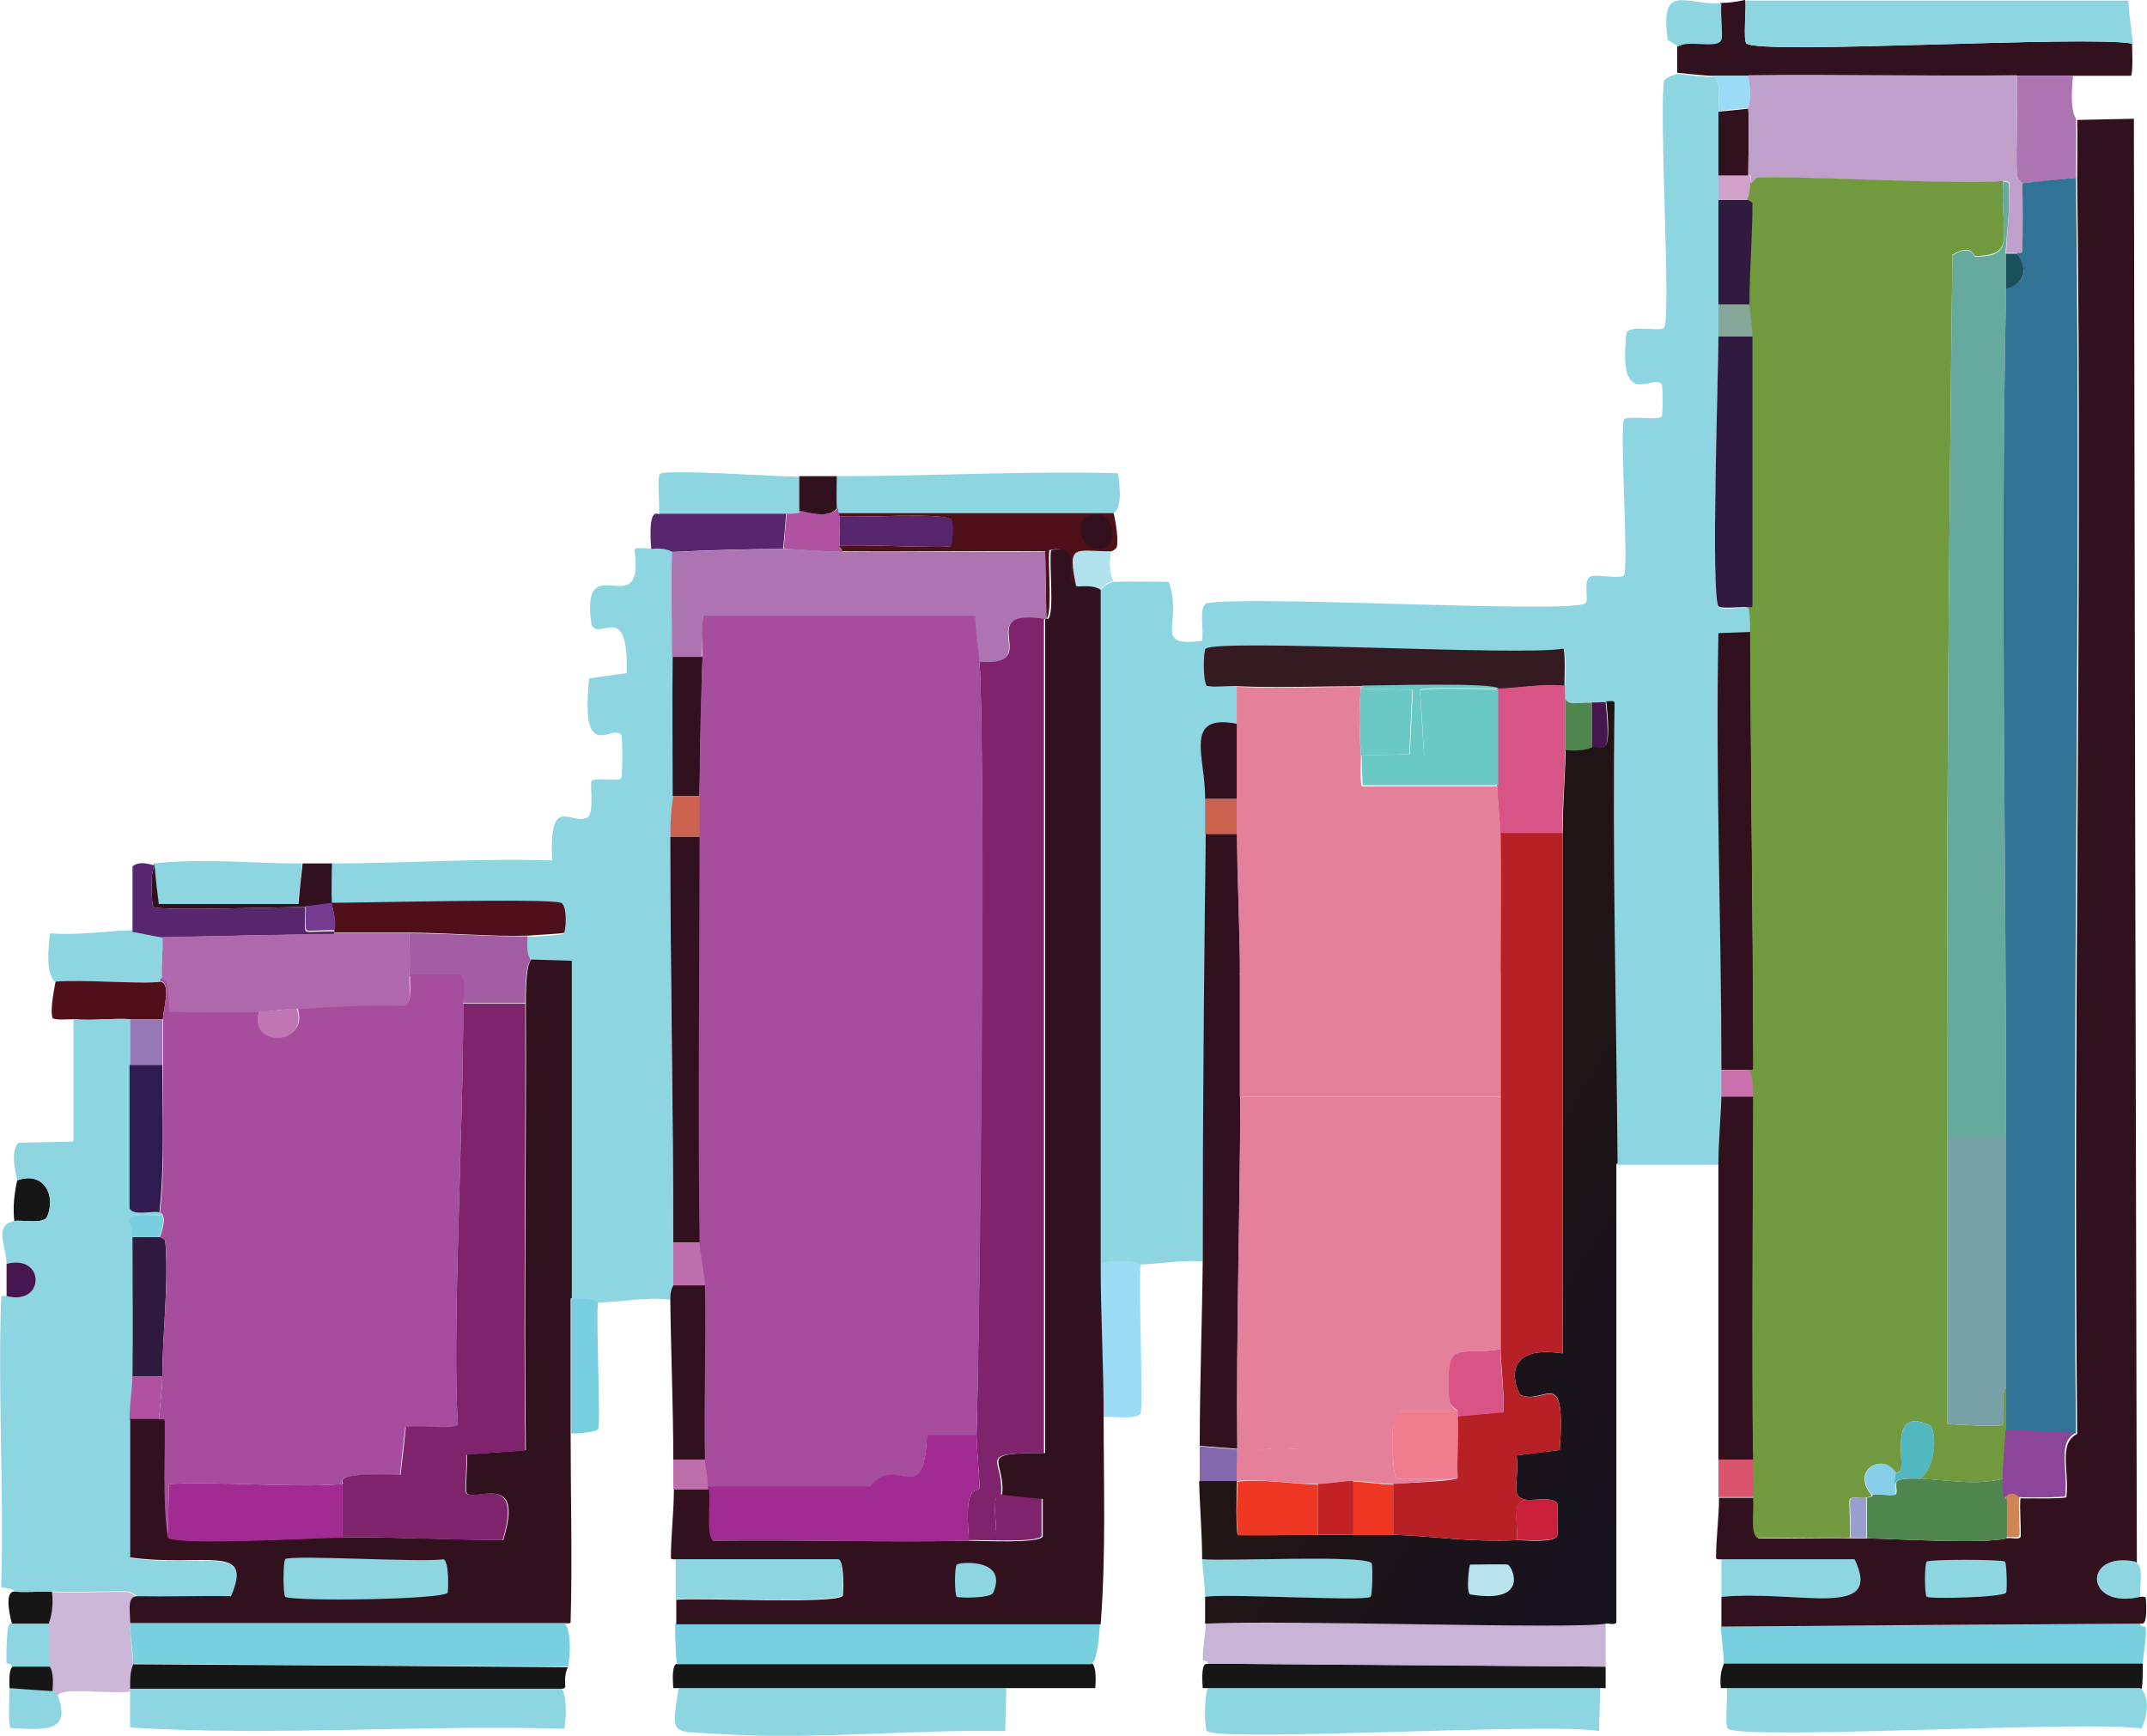<?xml version="1.0" encoding="UTF-8"?>
<svg id="Layer_2" data-name="Layer 2" xmlns="http://www.w3.org/2000/svg" xmlns:xlink="http://www.w3.org/1999/xlink" viewBox="0 0 35.97 29.09">
  <defs>
    <style>
      .cls-1 {
        fill: #4f101a;
      }

      .cls-1, .cls-2, .cls-3, .cls-4, .cls-5, .cls-6, .cls-7, .cls-8, .cls-9, .cls-10, .cls-11, .cls-12, .cls-13, .cls-14, .cls-15, .cls-16, .cls-17, .cls-18, .cls-19, .cls-20, .cls-21, .cls-22, .cls-23, .cls-24, .cls-25, .cls-26, .cls-27, .cls-28, .cls-29, .cls-30, .cls-31, .cls-32, .cls-33, .cls-34, .cls-35, .cls-36, .cls-37, .cls-38, .cls-39, .cls-40, .cls-41, .cls-42, .cls-43, .cls-44, .cls-45, .cls-46, .cls-47, .cls-48, .cls-49, .cls-50, .cls-51, .cls-52, .cls-53 {
        stroke-width: 0px;
      }

      .cls-2 {
        fill: #bfa0ca;
      }

      .cls-3 {
        fill: url(#linear-gradient);
      }

      .cls-4 {
        fill: #b72025;
      }

      .cls-5 {
        fill: #a22b91;
      }

      .cls-6 {
        fill: #e5809b;
      }

      .cls-7 {
        fill: #db546d;
      }

      .cls-8 {
        fill: #53b7c0;
      }

      .cls-9 {
        fill: #c91f3b;
      }

      .cls-10 {
        fill: #cc6351;
      }

      .cls-11 {
        fill: #9879b7;
      }

      .cls-12 {
        fill: #ef7c8c;
      }

      .cls-13 {
        fill: #9a9ecf;
      }

      .cls-14 {
        fill: #7f236c;
      }

      .cls-15 {
        fill: #c06fad;
      }

      .cls-16 {
        fill: #c9b3d7;
      }

      .cls-17 {
        fill: #c32126;
      }

      .cls-18 {
        fill: #66a99d;
      }

      .cls-19 {
        fill: #d85486;
      }

      .cls-20 {
        fill: #46174f;
      }

      .cls-21 {
        fill: #b0529f;
      }

      .cls-22 {
        fill: #85a699;
      }

      .cls-23 {
        fill: #b8e3ed;
      }

      .cls-24 {
        fill: #317397;
      }

      .cls-25 {
        fill: #77a1a6;
      }

      .cls-26 {
        fill: #4e864e;
      }

      .cls-27 {
        fill: #ca71ad;
      }

      .cls-28 {
        fill: #8468ae;
      }

      .cls-29 {
        fill: #d0a2cb;
      }

      .cls-30 {
        fill: #719a3f;
      }

      .cls-31 {
        fill: #af68ab;
      }

      .cls-32 {
        fill: #be77b2;
      }

      .cls-33 {
        fill: #6ac8c5;
      }

      .cls-34 {
        fill: #301a3f;
      }

      .cls-35 {
        fill: #753b90;
      }

      .cls-36 {
        fill: #301b51;
      }

      .cls-37 {
        fill: #30111d;
      }

      .cls-38 {
        fill: #b0e1ec;
      }

      .cls-39 {
        fill: #8ed5e2;
      }

      .cls-40 {
        fill: #1c505c;
      }

      .cls-41 {
        fill: #171617;
      }

      .cls-42 {
        fill: #ee3824;
      }

      .cls-43 {
        fill: #a64d9d;
      }

      .cls-44 {
        fill: #361a21;
      }

      .cls-45 {
        fill: #a35da5;
      }

      .cls-46 {
        fill: #ccb7d9;
      }

      .cls-47 {
        fill: #8d459a;
      }

      .cls-48 {
        fill: #cf8654;
      }

      .cls-49 {
        fill: #9bdbf5;
      }

      .cls-50 {
        fill: #87cfe9;
      }

      .cls-51 {
        fill: #58266c;
      }

      .cls-52 {
        fill: #ad74b1;
      }

      .cls-53 {
        fill: #77cfe0;
      }
    </style>
    <linearGradient id="linear-gradient" x1="23.9" y1="19.67" x2="29" y2="22.82" gradientUnits="userSpaceOnUse">
      <stop offset="0" stop-color="#211414"/>
      <stop offset="1" stop-color="#17131f"/>
    </linearGradient>
  </defs>
  <g id="Layer_1-2" data-name="Layer 1">
    <g>
      <path class="cls-39" d="M28.7,1.27c.15.12.09.39.09.59,0,.36,0,.72,0,1.08,0,.13,0,.27,0,.41,0,.59,0,1.17,0,1.76,0,.18,0,.36,0,.54,0,.56-.13,4.34,0,4.52.04.06.4,0,.5.02,0,.02.04-.08.05.41l-.54.02c-.05,2.44.05,4.88.05,7.32,0,.15,0,.3,0,.45,0,.37-.04.75-.05,1.13h-1.71c-.01-2.57-.09-5.15-.05-7.72-.02-.05-.1-.01-.14-.02-.05-.01-.15.01-.23,0-.23-.03-.48.1-.45-.18,0-.03,0-.06,0-.09,0-.1.02-.6-.02-.63-.72.13-5.74-.17-5.99,0-.04.03-.04.54.02.63-.04,0-.08.02-.14-.07.01-.23.02-.47.05-.7.03-.25-.06-.53.07-.63.76-.14,6.09.18,6.35,0,.07-.05-.05-.39.09-.45.08-.04.51.05.56-.02.08-.11-.08-2.5,0-2.61.05-.07.58.02.63-.05.02-.02.02-.52,0-.54-.14-.19-.74.47-.59-.86.07-.15.57-.01.63-.09.12-.17-.09-3.63,0-4.14.02-.04.18-.11.23-.11.03,0,.44.05.59.05Z"/>
      <path class="cls-39" d="M10.92,9.2c.26-.03.34.05.36.05-.02.58,0,1.17,0,1.76-.01.79,0,1.56,0,2.34,0,.03-.04.28-.05.68,0,2.27.04,4.53.05,6.8,0,.24,0,.48,0,.72,0,.02-.05.04-.05.23-.4-.05-.82.04-1.22.05-.02,0-.14-.08-.45-.05,0-1.88,0-3.77,0-5.65l-.68-.02s-.08-.04-.05-.41c.08,0,.58-.03.61-.05.03-.02.06-.45-.05-.5-.18-.08-3.35,0-3.85,0-.01-.22,0-.45,0-.68,1.24,0,2.48-.09,3.71-.05-.05-1.14.31-.58.59-.72.12-.06.04-.57.07-.61.05-.07.45.02.5-.05.02-.03.02-.69,0-.72-.15-.21-.69.52-.54-.95q.32-.05.63-.09c.03-1.25-.46-.52-.59-.81-.2-1.37.9.04.72-1.26.03-.05.21-.01.27-.02Z"/>
      <path class="cls-39" d="M26.81,28.29q-.01.36-.02.72c-.79-.15-6.31.19-6.57,0-.04-.03-.05-.63.02-.72,2.19,0,4.38,0,6.57,0Z"/>
      <path class="cls-39" d="M16.86,28.29q-.01.36-.02.72c-1.58-.03-3.2.15-4.77.05-.81-.06-.84.08-.7-.77,1.83,0,3.66,0,5.49,0Z"/>
      <g>
        <path class="cls-39" d="M18.66,8.61h-4.59s-.04.03-.05-.09c-.01-.18,0-.36,0-.54,1.57,0,3.14-.09,4.71-.05.1.64-.07.64-.07.68Z"/>
        <path class="cls-39" d="M13.39,7.98v.59s.06.04-.23.05c-.71,0-1.41,0-2.12,0,.02-.11-.04-.63.02-.68.11-.08,2.02.05,2.32.05Z"/>
        <path class="cls-37" d="M14.02,7.98c0,.18-.01.36,0,.54-.15.2-.58.04-.63.05v-.59c.21,0,.42,0,.63,0Z"/>
      </g>
      <path class="cls-44" d="M26.22,11.5c-.38-.04-.75.03-1.13.05-.06-.1-2.02-.04-2.3-.05-.69,0-1.39.03-2.07,0-.16,0-.39.02-.5,0-.07-.09-.06-.6-.02-.63.24-.17,5.27.13,5.99,0,.04.03.02.53.02.63Z"/>
      <path class="cls-53" d="M10.02,21.81c-.04.3.05,2.04,0,2.14-.03.05-.37.08-.45.07,0-.75,0-1.5,0-2.25.31-.03.43.05.45.05Z"/>
      <g>
        <path class="cls-39" d="M20.15,10.73c-.02.23-.03.47-.05.7.06.08.1.06.14.07.1.02.33,0,.5,0v.63c-.92-.18-.53.56-.54,1.26,0,.2,0,.39,0,.59-.03,2.39-.04,4.77-.05,7.16-.34-.03-.7.04-1.04.05-.03,0-.32-.12-.68,0,0-3.77,0-7.53,0-11.3.01,0,.12-.13.23-.14.31-.01.62,0,.92,0,.25.7-.29,1.1.56.99Z"/>
        <path class="cls-49" d="M19.11,21.18c-.04.38.05,2.38,0,2.5-.06.13-.51.04-.63.07,0-.86-.04-1.71-.05-2.57.35-.12.64,0,.68,0Z"/>
      </g>
      <g>
        <path class="cls-53" d="M35.86,27.21c0,.07.09.03.09.07.01.21-.04.41-.05.61h-7.02c0-.2-.04-.43-.05-.63q3.51-.02,7.02-.05Z"/>
        <path class="cls-39" d="M35.86,28.29s.23.18.02.68c-.83-.15-6.65.2-6.93,0-.06-.04,0-.56-.02-.68h6.93Z"/>
        <path class="cls-37" d="M29.24.01c.02.12-.04.68.02.72.26.19,5.68-.14,6.46,0,0,.09.02.51-.02.54-.32,0-.65,0-.97,0-.31,0-.63,0-.95,0-1.5.02-3-.02-4.5,0-.19,0-.39,0-.59,0-.15,0-.56-.05-.59-.05v-.45c.16-.13.65.04.72-.11.03-.06-.02-.44,0-.61.13,0,.28-.02.41-.05Z"/>
        <path class="cls-41" d="M35.9,27.88c0,.6-.04.38-.05.41h-7.02c-.03-.28.05-.38.05-.41h7.02Z"/>
        <g>
          <path class="cls-39" d="M35.72.73c-.78-.14-6.2.19-6.46,0-.06-.04,0-.6-.02-.72h6.42c0,.21.07.59.07.72Z"/>
          <path class="cls-39" d="M28.84.06c-.02.16.03.55,0,.61-.07.16-.56-.01-.72.11q-.09-.06-.18-.11c-.13-.97.28-.59.9-.61Z"/>
        </g>
        <path class="cls-39" d="M35.77,26.17c.16.09.07.32.09.59-.94.22-.97-.77-.09-.59Z"/>
        <path class="cls-37" d="M29.33,10.59c0,2.44.04,4.88.05,7.32,0,.04-.09.02-.09.02h-.45c0-2.44-.1-4.88-.05-7.32l.54-.02Z"/>
        <path class="cls-37" d="M29.38,18.38c0,2.02-.03,4.05,0,6.08h-.59c0-.77,0-1.53,0-2.3,0-.89,0-1.77,0-2.66,0-.37.04-.76.05-1.13h.54Z"/>
        <path class="cls-34" d="M29.38,5.64c0,1.51,0,3.02,0,4.52,0,.04-.09.02-.09.02-.09-.02-.46.03-.5-.02-.13-.18,0-3.96,0-4.52h.59Z"/>
        <path class="cls-34" d="M29.29,3.35s.09.03.09.07c0,.56-.05,1.13-.05,1.69h-.54c0-.59,0-1.17,0-1.76h.5Z"/>
        <path class="cls-37" d="M29.29,1.82c.02.39,0,.75,0,1.13h-.5c0-.36,0-.72,0-1.08q.25-.02.5-.05Z"/>
        <path class="cls-22" d="M29.33,5.1c0,.17.04.36.05.54h-.59c0-.18,0-.36,0-.54h.54Z"/>
        <path class="cls-49" d="M29.29,1.27c.07.42,0,.51,0,.54q-.25.02-.5.05c0-.2.06-.46-.09-.59.19,0,.39,0,.59,0Z"/>
        <path class="cls-27" d="M29.29,17.93s.09-.05.09.45h-.54c0-.15,0-.3,0-.45h.45Z"/>
        <path class="cls-29" d="M29.29,2.94s.04-.04.05.14c0,.22-.05.26-.05.27h-.5c0-.14,0-.27,0-.41h.5Z"/>
        <path class="cls-39" d="M28.84,26.76c0-.22,0-.42,0-.63h2.23c.49,1.02-.92.51-2.23.63Z"/>
        <g>
          <path class="cls-37" d="M35.77,26.17c-.88-.18-.85.81.09.59,0,0,.09-.01.09.02.04.56-.09.4-.09.43q-3.51.02-7.02.05c0-.17,0-.34,0-.5,1.31-.12,2.72.39,2.23-.63h-2.23s-.09.01-.09-.02c0-.34.05-.68.05-1.01h.59c.01.29-.05.59.07.68.52.01,1.04-.01,1.55,0,.09,0,.18,0,.27,0,.51.01,1.96.1,2.34,0,.06-.02.19.03.23-.02.02-.03-.02-.51,0-.65.1,0,.74.01.77-.02.05-.46-.14-.9.18-1.06-.07-7.01.09-14.02,0-21.03,0-.33.01-.66,0-.99l.95-.02q.02,12.1.05,24.2Z"/>
          <path class="cls-39" d="M32.28,26.17c.05-.04,1.25-.04,1.31,0,.03.02.04.48.02.52-.04.08-1.27.11-1.33.07-.04-.03-.04-.56,0-.59Z"/>
        </g>
        <path class="cls-7" d="M29.38,24.46c0,.21-.01.42,0,.63h-.59c0-.21,0-.42,0-.63h.59Z"/>
        <path class="cls-48" d="M33.83,25.09c-.02.14.02.62,0,.65-.04.05-.17,0-.23.02,0-.22.01-.45,0-.68.11-.13.21,0,.23,0Z"/>
        <g>
          <path class="cls-52" d="M34.73,1.27c-.06.63.04.68.05.72.01.33,0,.66,0,.99q-.45.05-.9.09s-.09-.09-.09-.11c-.02-.56.02-1.13,0-1.69.31,0,.63,0,.95,0Z"/>
          <path class="cls-2" d="M33.79,1.27c.02.56-.02,1.13,0,1.69,0,.02.09.11.09.11.01.37.01.77,0,1.15,0,.04-.09.02-.09.02h-.18c.01-.4.08-.79.05-1.19l-.09-.02c-.58.09-3.92-.1-4.12-.05-.03,0-.06.09-.11.09,0-.18-.04-.13-.05-.14,0-.38.02-.74,0-1.13,0-.03.07-.12,0-.54,1.5-.02,3,.02,4.5,0Z"/>
        </g>
        <g>
          <path class="cls-30" d="M33.56,3.03c-.05.92.24,1.25-.47,1.26-.02,0-.06-.22-.38-.02-.06,4.93-.1,9.86-.09,14.79,0,1.6,0,3.2,0,4.8.13.02.89.05.92.02.08-.06-.05-.52.07-.63,0,.24,0,.48,0,.72,0,.27-.04.55-.05.81-.46.12-.94.02-1.4,0,.29-.19.29-.84.16-.9-.64-.29-.43.5-.47.74,0,.04-.09.06-.09.07-.2-.36-.76-.06-.41.36,0,0,.04.02-.09.05-.07.02-.23-.03-.27.02-.02.03.02.51,0,.65-.52-.01-1.04.01-1.55,0-.12-.09-.05-.38-.07-.68-.01-.21,0-.42,0-.63-.03-2.02,0-4.05,0-6.08,0-.5-.09-.43-.09-.45,0,0,.09.01.09-.02,0-2.44-.04-4.88-.05-7.32,0-.49-.04-.38-.05-.41,0,0,.09.01.09-.02,0-1.51,0-3.02,0-4.52,0-.18-.04-.37-.05-.54,0-.56.05-1.13.05-1.69,0-.03-.09-.06-.09-.07,0-.01.05-.05.05-.27.05,0,.08-.08.11-.09.2-.06,3.54.13,4.12.05Z"/>
          <g>
            <path class="cls-26" d="M32.17,24.78c.46.02.93.12,1.4,0,0,.48.04.3.05.32.01.22,0,.45,0,.68-.38.1-1.83.01-2.34,0v-.68c.13-.03.09-.04.09-.05.09-.02.27.02.38,0,.05-.03.01-.13.02-.18-.03-.11.3-.09.41-.09Z"/>
            <path class="cls-13" d="M31.27,25.09v.68c-.09,0-.18,0-.27,0,.02-.14-.02-.62,0-.65.04-.05.21,0,.27-.02Z"/>
          </g>
          <path class="cls-18" d="M33.61,4.25c0,.2,0,.39,0,.59-.1,4.74,0,9.49,0,14.23h-.99c-.01-4.93.03-9.86.09-14.79.32-.2.36.02.38.02.71,0,.42-.34.47-1.26l.09.02c.04.4-.03.8-.05,1.19Z"/>
          <path class="cls-25" d="M33.61,19.06c0,1.4,0,2.79,0,4.19-.11.11.01.57-.07.63-.04.03-.8,0-.92-.02,0-1.6,0-3.2,0-4.8h.99Z"/>
          <path class="cls-8" d="M32.17,24.78c-.11,0-.43-.02-.41.09,0,0-.05.05,0-.18,0,0,.08-.03.09-.07.04-.24-.17-1.03.47-.74.13.06.14.71-.16.9Z"/>
          <path class="cls-50" d="M31.76,24.69c-.05.23,0,.17,0,.18-.01.05.02.15-.02.18-.12.02-.29-.02-.38,0-.35-.42.2-.72.41-.36Z"/>
        </g>
        <g>
          <path class="cls-24" d="M34.78,2.99c.09,7.01-.07,14.02,0,21.03q-.59-.02-1.17-.05c0-.24,0-.48,0-.72,0-1.4,0-2.79,0-4.19,0-4.74-.1-9.49,0-14.23.53-.15.18-.54.18-.59,0,0,.09.01.09-.02.01-.37.01-.77,0-1.15q.45-.05.9-.09Z"/>
          <path class="cls-47" d="M34.78,24.01c-.32.16-.13.6-.18,1.06-.02.03-.66.03-.77.02-.01,0-.12-.13-.23,0,0-.02-.05.16-.05-.32,0-.26.04-.54.05-.81q.59.02,1.17.05Z"/>
          <path class="cls-40" d="M33.79,4.25s.35.43-.18.59c0-.2,0-.38,0-.59h.18Z"/>
        </g>
      </g>
      <g>
        <path class="cls-41" d="M11.37,27.88h6.93s.08.04.05.41h-.05c-.48,0-.96,0-1.44,0-1.83,0-3.66,0-5.49,0-.03,0-.06,0-.09,0-.04-.52.09-.38.09-.41Z"/>
        <path class="cls-51" d="M11.05,8.61c.71,0,1.41,0,2.12,0q-.02.29-.05.59c-.62,0-1.23.02-1.85.05-.02,0-.11-.08-.36-.05-.06-.78.13-.55.14-.59Z"/>
        <path class="cls-38" d="M18.61,9.24c-.02.14-.03.38.05.5-.11,0-.21.13-.23.14-.02,0-.04-.08-.41-.05-.15-.72-.05-.58.59-.59Z"/>
        <path class="cls-37" d="M11.73,14.02c0,2.26-.03,4.54,0,6.8h-.45c0-2.27-.05-4.53-.05-6.8h.5Z"/>
        <path class="cls-37" d="M11.82,21.54c.02.97-.02,1.96,0,2.93h-.54c0-.9-.04-1.8-.05-2.7,0-.18.05-.21.05-.23h.54Z"/>
        <path class="cls-37" d="M11.77,11c-.02.77-.04,1.57-.05,2.34h-.45c0-.78-.01-1.55,0-2.34h.5Z"/>
        <path class="cls-15" d="M11.73,20.82c0,.16.09.55.09.72h-.54c0-.24,0-.48,0-.72h.45Z"/>
        <path class="cls-10" d="M11.73,13.34c0,.23,0,.45,0,.68h-.5c0-.4.04-.64.05-.68h.45Z"/>
        <path class="cls-53" d="M18.43,27.21c-.05.7-.13.64-.14.68h-6.93s-.04.12-.05-.68h7.11Z"/>
        <path class="cls-39" d="M11.32,26.8c0-.23,0-.45,0-.68h2.72c.1.04.08.58.07.61-.07.15-2.45.03-2.79.07Z"/>
        <path class="cls-15" d="M11.82,24.46c0,.15.04.31.05.45,0,.01,0,.03,0,.05h-.59c0-.17,0-.33,0-.5h.54Z"/>
        <path class="cls-21" d="M14.07,8.61s0,.03,0,.05c.01.16-.02.35,0,.5,0,.05.05.05.05.09-.33,0-.67-.04-.99-.05q.02-.29.05-.59c.28,0,.21-.04.23-.05.05,0,.48.16.63-.05,0,.12.04.09.05.09Z"/>
        <path class="cls-51" d="M14.07,9.15c-.02-.14.01-.34,0-.5.25.04,1.83-.08,1.89.07.02.04,0,.41-.02.43-.08.05-1.62-.04-1.87,0Z"/>
        <g>
          <path class="cls-1" d="M18.66,8.61s.09.38.05.56c-.05.07-.09.06-.09.07-.63,0-.74-.14-.59.59-.31-.08.15-.74-.45-.61-.03.19.06,1.07-.05,1.15q-.01-.56-.02-1.13c-1.13-.01-2.27.01-3.4,0,0-.04-.04-.05-.05-.09.25-.04,1.79.05,1.87,0,.03-.02.04-.39.02-.43-.06-.15-1.64-.03-1.89-.07,0-.01,0-.03,0-.05h4.59Z"/>
          <path class="cls-37" d="M18.19,8.66c.49-.22.51.43.36.5-.46.2-.53-.42-.36-.5Z"/>
        </g>
        <g>
          <path class="cls-52" d="M13.12,9.2c.32,0,.66.04.99.05,1.13.01,2.27-.01,3.4,0q.01.56.02,1.13s-.03,0-.05,0c-1.23-.18.03.81-1.08.72-.02-.25-.06-.51-.07-.77h-4.55s-.02.57-.02.68h-.5c0-.58-.02-1.17,0-1.76.62-.02,1.23-.05,1.85-.05Z"/>
          <path class="cls-14" d="M17.49,10.37v13.98c-1.18,0-.66.09-.72.7,0,.07-.09.03-.09.07-.06.56.21.66-.45.61-.08-.9.15-.71.18-.79.01-.04-.05-.71-.05-.88.06-2.1.15-11.46.05-12.97,1.11.09-.15-.9,1.08-.72Z"/>
          <g>
            <path class="cls-43" d="M16.41,11.09c.11,1.51.02,10.87-.05,12.97h-.83c-.05,1.27-.51.29-.95.86h-2.72c0-.14-.04-.3-.05-.45-.02-.97.02-1.95,0-2.93,0-.17-.09-.56-.09-.72-.03-2.26,0-4.54,0-6.8,0-.23,0-.45,0-.68,0-.77.02-1.57.05-2.34,0-.1-.02-.64.02-.68h4.55c0,.25.05.51.07.77Z"/>
            <g>
              <path class="cls-5" d="M16.36,24.06c0,.16.06.84.05.88-.03.08-.26-.11-.18.79v.09c-1.43.03-2.87-.02-4.3,0-.12-.05-.05-.56-.07-.86,0-.01,0-.03,0-.05h2.72c.44-.57.9.42.95-.86h.83Z"/>
              <path class="cls-14" d="M16.23,25.81v-.09c.66.05.39-.05.45-.61,0-.04.08,0,.09-.07q.34.03.68.07v.63c-.05.12-1.03.06-1.22.07Z"/>
            </g>
          </g>
        </g>
        <g>
          <path class="cls-37" d="M18.03,9.83c.36-.03.38.05.41.05,0,3.77,0,7.53,0,11.3,0,.85.05,1.71.05,2.57,0,1.15.04,2.31-.05,3.47h-7.11c0-.13,0-.28,0-.41.34-.04,2.73.08,2.79-.07.01-.03.03-.56-.07-.61h-2.72s-.09.01-.09-.02c0-.38.05-.77.05-1.15h.59c.02.29-.05.8.07.86,1.43-.02,2.87.03,4.3,0,.18,0,1.16.05,1.22-.07v-.63q-.34-.03-.68-.07c.06-.61-.46-.7.72-.7v-13.98s.04,0,.05,0c.11-.08.01-.96.05-1.15.6-.13.14.53.45.61Z"/>
          <path class="cls-39" d="M16.03,26.22c.07-.05.86-.1.61.47-.04.1-.58.09-.61.07-.04-.03-.04-.51,0-.54Z"/>
        </g>
      </g>
      <g>
        <path class="cls-46" d="M2.32,26.76c-.19-.01-.13.22-.14.45,0,.23.04.46.05.68,0,.02-.06.06-.05.41,0,.01,0,.03,0,.05-.47.04-1.21-.09-1.22.09,0,0-.07-.09-.09-.09.03-.36-.05-.38-.05-.41,0-.24,0-.48,0-.72,0-.03.08-.2.05-.54.43.02.86-.01,1.28,0,.02,0,.15.09.16.09Z"/>
        <path class="cls-39" d="M5.06,14.47q-.03.34-.07.68h-2.34q-.03-.32-.07-.63v-.05c.84-.09,1.64,0,2.48,0Z"/>
        <path class="cls-39" d="M2.72,15.68c.02.22-.03.52,0,.72-.06,0-.04.04-.05.05-.22.05-1.32-.04-1.76,0,0-.04-.17-.09-.07-.81.46.04.92-.04,1.37-.05.05,0,.46.09.5.09Z"/>
        <path class="cls-1" d="M2.68,16.45c.2.02.05.48.05.63h-.54c-.31-.02-.63.03-.95,0-.07,0-.33.02-.36-.02-.05-.16.05-.58.05-.61.43-.04,1.53.05,1.76,0Z"/>
        <path class="cls-39" d="M.2,27.21h.63c0,.24,0,.48,0,.72H.2c0-.07-.09-.03-.09-.07-.01-.85.09-.62.09-.65Z"/>
        <path class="cls-39" d="M.88,28.33s.09.08.09.09c.25.67-.33.55-.79.54-.05-.03-.02-.57-.02-.68q.36.02.72.05Z"/>
        <path class="cls-37" d="M5.56,14.47c0,.22-.01.45,0,.68-.15,0-.32.04-.45.05-.32,0-2.44.07-2.54,0-.03-.02-.06-.6.02-.68q.03.32.07.63h2.34q.03-.34.07-.68c.17,0,.33,0,.5,0Z"/>
        <path class="cls-41" d="M.24,26.67c.11.02.43,0,.63,0,.04.34-.05.51-.05.54H.2s-.16-.55.05-.54Z"/>
        <path class="cls-41" d="M.24,20.46c-.04-.32.04-.64.05-.68.45-.16.65.26.5.61-.06.13-.43.05-.54.07Z"/>
        <path class="cls-41" d="M.83,27.93s.08.05.05.41q-.36-.02-.72-.05c-.02-.36.05-.34.05-.36h.63Z"/>
        <g>
          <path class="cls-39" d="M2.18,17.08v3.17c.06.14.4.03.5.07.04.02.03,0,.05.05-.79-.04-.49.05-.5.36,0,.78.01,1.56,0,2.34,0,.23-.04.48-.05.72,0,.77,0,1.55,0,2.32,1.23.17,2.08-.25,1.69.65-.52-.01-1.04.01-1.55,0,0,0-.14-.09-.16-.09-.43-.01-.86.02-1.28,0-.21,0-.52.02-.63,0-.01,0,0-.05-.23-.07.05-1.62-.06-3.25,0-4.86,0-.04.09-.02.09-.02.65.17.65-.71,0-.54,0-.3-.23-.65.14-.72.12-.02.48.06.54-.07.15-.34-.04-.77-.5-.61,0-.03-.14-.47.02-.63l.92-.02v-2.05c.31.03.63-.02.95,0Z"/>
          <path class="cls-20" d="M.11,21.72c0-.18,0-.36,0-.54.65-.17.65.71,0,.54Z"/>
        </g>
        <g>
          <path class="cls-39" d="M9.38,28.29c.14.02.1.65.07.68-2.42-.07-4.88.13-7.27-.02,0-.2,0-.41,0-.61,0-.01,0-.03,0-.05h7.2Z"/>
          <path class="cls-41" d="M9.52,27.93s-.07.1-.05.32c0,0,.02.06-.09.05H2.18c-.01-.34.05-.38.05-.41q3.65.02,7.29.05Z"/>
          <path class="cls-51" d="M2.59,14.47v.05c-.08.08-.05.65-.02.68.1.07,2.22,0,2.54,0,.02.08-.03.37.02.41.03.02.36-.01.47,0v.05c-.96,0-1.92.03-2.88.05-.04,0-.45-.09-.5-.09v-1.1c.12-.11.33-.02.36-.02Z"/>
          <path class="cls-1" d="M8.84,15.68c-.55.02-1.36-.05-1.98-.05-.42,0-.84,0-1.26,0v-.05c.03-.23-.04-.38-.05-.45.5,0,3.67-.08,3.85,0,.11.05.08.47.05.5-.02.02-.53.04-.61.05Z"/>
          <path class="cls-36" d="M2.72,17.84c0,.82.04,1.65-.05,2.48-.1-.04-.43.07-.5-.07v-2.41h.54Z"/>
          <path class="cls-34" d="M2.68,20.73s.09.03.09.07c.06.75-.05,1.52-.05,2.27h-.5c.01-.78,0-1.56,0-2.34h.45Z"/>
          <path class="cls-11" d="M2.72,17.08c0,.25,0,.51,0,.77h-.54v-.77h.54Z"/>
          <path class="cls-21" d="M2.72,23.07c0,.24-.05.49-.05.72h-.5c0-.24.04-.49.05-.72h.5Z"/>
          <path class="cls-53" d="M2.72,20.37c.05.12-.05.34-.05.36h-.45c0-.31-.29-.4.5-.36Z"/>
          <path class="cls-53" d="M9.47,27.21s.13.17.05.72q-3.65-.02-7.29-.05c0-.22-.05-.45-.05-.68h7.29Z"/>
          <path class="cls-35" d="M5.56,15.14c0,.07.08.22.05.45-.12-.01-.44.02-.47,0-.05-.04,0-.32-.02-.41.13,0,.3-.04.45-.05Z"/>
          <g>
            <path class="cls-37" d="M9.56,21.76c0,.75,0,1.5,0,2.25,0,1.06.03,2.12,0,3.17,0,.04-.09.02-.09.02H2.18c0-.23-.06-.46.14-.45.52.01,1.04-.01,1.55,0,.39-.9-.46-.48-1.69-.65,0-.77,0-1.55,0-2.32h.5s.09-.01.09.02c0,.65-.04,1.31.05,1.96.14.14,2.55,0,2.93,0,.89,0,1.79.04,2.68.05.37-1.18-.49-.62-.61-.79-.03-.04.02-.52,0-.65q.5-.03.99-.07c-.03-2.5.01-5,0-7.5,0-.74.09-.68.09-.72l.68.02c0,1.88,0,3.77,0,5.65Z"/>
            <path class="cls-39" d="M4.77,26.13c.11-.08,2.32.06,2.66,0,.1.04.08.53.07.56-.06.12-2.61.15-2.72.07-.04-.03-.04-.6,0-.63Z"/>
          </g>
          <g>
            <path class="cls-45" d="M8.84,15.68c-.03.36.05.38.05.41,0,.04-.09-.02-.09.72h-1.04c0-.18.04-.38-.07-.45h-.83c.01-.24,0-.48,0-.72.62,0,1.43.06,1.98.05Z"/>
            <path class="cls-43" d="M7.76,16.81c.01,1.87-.19,5.61-.09,7.02.04.17-.45.06-.88.09q-.05.41-.09.81c-1.25-.07-.91.13-.97.14-.75.07-2.06-.05-2.9,0q-.01.45-.02.9c-.09-.65-.04-1.31-.05-1.96,0-.04-.09-.02-.09-.02,0-.23.05-.48.05-.72,0-.75.11-1.52.05-2.27,0-.03-.09-.06-.09-.07,0-.02.1-.24.05-.36-.02-.04,0-.03-.05-.05.09-.82.04-1.65.05-2.48,0-.25,0-.51,0-.77,0-.15.15-.61-.05-.63,0,0-.01-.05.05-.05,0,.03.11-.15.11.54.5,0,1.01.01,1.51,0-.2.61.86.6.63-.05.61-.03,1.21-.07,1.82-.05.11-.08.06-.29.07-.5h.83c.11.07.07.27.07.45Z"/>
            <path class="cls-31" d="M5.6,15.64c.42,0,.84,0,1.26,0,0,.24.01.48,0,.72-.01.21.05.42-.07.5-.61-.03-1.21.02-1.82.05-.21,0-.43.04-.63.05-.5.01-1.01,0-1.51,0,0-.69-.11-.51-.11-.54-.03-.2.02-.5,0-.72.96-.01,1.92-.04,2.88-.05Z"/>
            <path class="cls-14" d="M8.8,16.81c.01,2.5-.03,5,0,7.5q-.5.03-.99.07s-.1-.02-.14-.54c-.1-1.42.1-5.15.09-7.02h1.04Z"/>
            <g>
              <path class="cls-14" d="M7.81,24.37c.02.13-.03.62,0,.65.12.16.97-.39.61.79-.89,0-1.78-.05-2.68-.05v-.9c.05,0-.28-.2.97-.14q.05-.41.09-.81c.43-.03.92.08.88-.09.04.52.13.51.14.54Z"/>
              <path class="cls-5" d="M5.74,24.87v.9c-.37,0-2.79.14-2.93,0q.01-.45.02-.9c.85-.05,2.16.07,2.9,0Z"/>
            </g>
            <path class="cls-32" d="M4.97,16.9c.23.64-.83.66-.63.05.2,0,.42-.04.63-.05Z"/>
          </g>
        </g>
      </g>
      <g>
        <path class="cls-41" d="M20.24,27.88q3.33.02,6.66.05c0,.12,0,.24,0,.36-.03,0-.06,0-.09,0-2.19,0-4.38,0-6.57,0-.03,0-.06,0-.09,0-.04-.52.09-.38.09-.41Z"/>
        <path class="cls-26" d="M26.67,11.77v.77s-.15.08-.45.05c0-.33,0-.66,0-.99-.03.28.22.15.45.18Z"/>
        <path class="cls-20" d="M26.9,11.77c.11,1.01-.07.75-.23.77v-.77c.08.01.18-.01.23,0Z"/>
        <path class="cls-37" d="M20.73,13.97c0,.78.04,1.56.05,2.34,0,.69,0,1.38,0,2.07,0,1.97-.07,3.93-.05,5.9l-.63-.05c0-1.04.04-2.07.05-3.11,0-2.39.02-4.77.05-7.16h.54Z"/>
        <path class="cls-37" d="M20.73,12.13v1.26h-.54c.01-.7-.38-1.44.54-1.26Z"/>
        <path class="cls-10" d="M20.73,13.39c0,.2,0,.39,0,.59h-.54c0-.19,0-.39,0-.59h.54Z"/>
        <path class="cls-16" d="M26.9,27.21c0,.24,0,.48,0,.72q-3.33-.02-6.66-.05c0-.07-.09-.03-.09-.07,0-.2.05-.42.05-.61,1.28-.07,6.18.1,6.71,0Z"/>
        <path class="cls-39" d="M20.19,26.76c0-.2-.04-.42-.05-.63.34.04,2.77-.08,2.84.07.02.04,0,.54-.02.56-.11.08-2.42-.06-2.77,0Z"/>
        <path class="cls-28" d="M20.73,24.28c0,.08,0,.15,0,.23,0,.1,0,.21,0,.32h-.63c0-.2,0-.39,0-.59l.63.05Z"/>
        <g>
          <path class="cls-3" d="M27.08,19.51c0,.89,0,1.77,0,2.66,0,1.67,0,3.35,0,5.02-.03.05-.13.01-.18.02-.53.1-5.43-.07-6.71,0,0-.15,0-.31,0-.45.35-.06,2.66.08,2.77,0,.03-.02.04-.52.02-.56-.07-.15-2.49-.03-2.84-.07,0-.43-.04-.87-.05-1.31h.63c0,.13-.02.87.02.9.44.01.89-.01,1.33,0,.19,0,.39,0,.59,0,.23,0,.45,0,.68,0,.68.02,1.28.13,2.07.09.12,0,.62.05.68-.07.01-.02.01-.52,0-.54-.06-.13-.43-.04-.54-.07-.25-.06-.1-.24-.14-.74q.36-.05.72-.09c.11-1.46-.25-.75-.65-.92-.06-.03-.42-.87.7-.7,0-2.9,0-5.81,0-8.71,0-.47.04-.94.05-1.4.3.03.43-.04.45-.05.15-.02.34.24.23-.77.04.01.11-.02.14.02-.04,2.57.03,5.15.05,7.72Z"/>
          <path class="cls-23" d="M24.63,26.22s.6-.01.63,0c.08.03.38.67-.63.5-.07-.03-.02-.48,0-.5Z"/>
        </g>
        <g>
          <path class="cls-19" d="M26.22,11.5s0,.06,0,.09c0,.33,0,.66,0,.99,0,.46-.05.93-.05,1.4h-1.04c0-.26-.04-.54-.05-.81,0-.16,0-.33,0-.5,0-.37,0-.75,0-1.13.37-.01.75-.09,1.13-.05Z"/>
          <path class="cls-6" d="M22.8,11.5v.05c-.04.36-.02.76,0,1.13,0,.09-.02.46.02.5h2.27c0,.27.04.55.05.81.01.78,0,1.56,0,2.34h-4.37c0-.78-.04-1.56-.05-2.34,0-.2,0-.39,0-.59v-1.89c.69.03,1.38,0,2.07,0Z"/>
          <path class="cls-4" d="M26.18,13.97c0,2.9,0,5.81,0,8.71-1.12-.17-.76.67-.7.7.4.18.76-.53.65.92q-.36.05-.72.09c.04.5-.11.68.14.74-.24.08-.1.41-.14.68-.79.04-1.39-.07-2.07-.09v-.86c.13,0,1.05-.04,1.08-.09-.01-.34.01-.69,0-1.04q.38-.03.77-.07c.01-.36-.04-.7-.05-1.06,0-1.41,0-2.82,0-4.23,0-.69,0-1.38,0-2.07,0-.78.01-1.56,0-2.34h1.04Z"/>
          <path class="cls-42" d="M22.08,24.87v.86c-.44-.01-.89.01-1.33,0-.05-.03-.02-.77-.02-.9.45-.05.91.04,1.35.05Z"/>
          <path class="cls-42" d="M23.34,24.87v.86c-.22,0-.44,0-.68,0v-.9c.22,0,.47.05.68.05Z"/>
          <path class="cls-17" d="M22.67,24.82v.9c-.19,0-.39,0-.59,0v-.86c.18,0,.39-.04.59-.05Z"/>
          <path class="cls-9" d="M25.41,25.81c.04-.26-.11-.6.14-.68.11.03.48-.06.54.07.01.02.01.52,0,.54-.05.11-.55.06-.68.07Z"/>
          <path class="cls-33" d="M25.1,11.54c-.18,0-1.27-.03-1.31.02q.03.55.07,1.1h1.24c0,.16,0,.33,0,.5h-2.27s-.02-.41-.02-.5l.81-.02.05-1.08-.86-.02v-.05c.27,0,2.24-.06,2.3.05Z"/>
          <path class="cls-33" d="M25.1,11.54c0,.37,0,.75,0,1.13h-1.24q-.03-.55-.07-1.1c.04-.05,1.13-.02,1.31-.02Z"/>
          <path class="cls-6" d="M25.14,16.31c0,.69,0,1.38,0,2.07h-4.37c0-.69,0-1.38,0-2.07h4.37Z"/>
          <path class="cls-33" d="M22.8,12.67c-.02-.36-.04-.76,0-1.13l.86.02-.05,1.08-.81.02Z"/>
          <path class="cls-6" d="M25.14,18.38c0,1.41,0,2.82,0,4.23-.71.13-.92-.24-.86.88.05.12.13.12.14.16h-.97s-.1.22-.11.27c-1.97-.11-1.24.24-1.42.36-.09.06-.82-.16-1.19.23,0-.08,0-.15,0-.23-.02-1.97.04-3.93.05-5.9h4.37Z"/>
          <path class="cls-6" d="M23.34,23.92c-.02.11-.02.81.07.86h1.01s-.95.09-1.08.09c-.21,0-.45-.05-.68-.05-.19,0-.41.05-.59.05-.44,0-.9-.09-1.35-.05,0-.1,0-.21,0-.32.38-.38,1.1-.16,1.19-.23.18-.12-.55-.47,1.42-.36Z"/>
          <path class="cls-12" d="M24.42,23.65s0,.06,0,.09c.01.34-.01.69,0,1.04h-1.01c-.09-.04-.09-.75-.07-.86.01-.05.06-.25.11-.27h.97Z"/>
          <path class="cls-19" d="M24.42,23.74s0-.06,0-.09c0-.04-.08-.04-.14-.16-.07-1.12.14-.75.86-.88,0,.36.06.7.05,1.06q-.38.03-.77.07Z"/>
        </g>
      </g>
    </g>
  </g>
</svg>